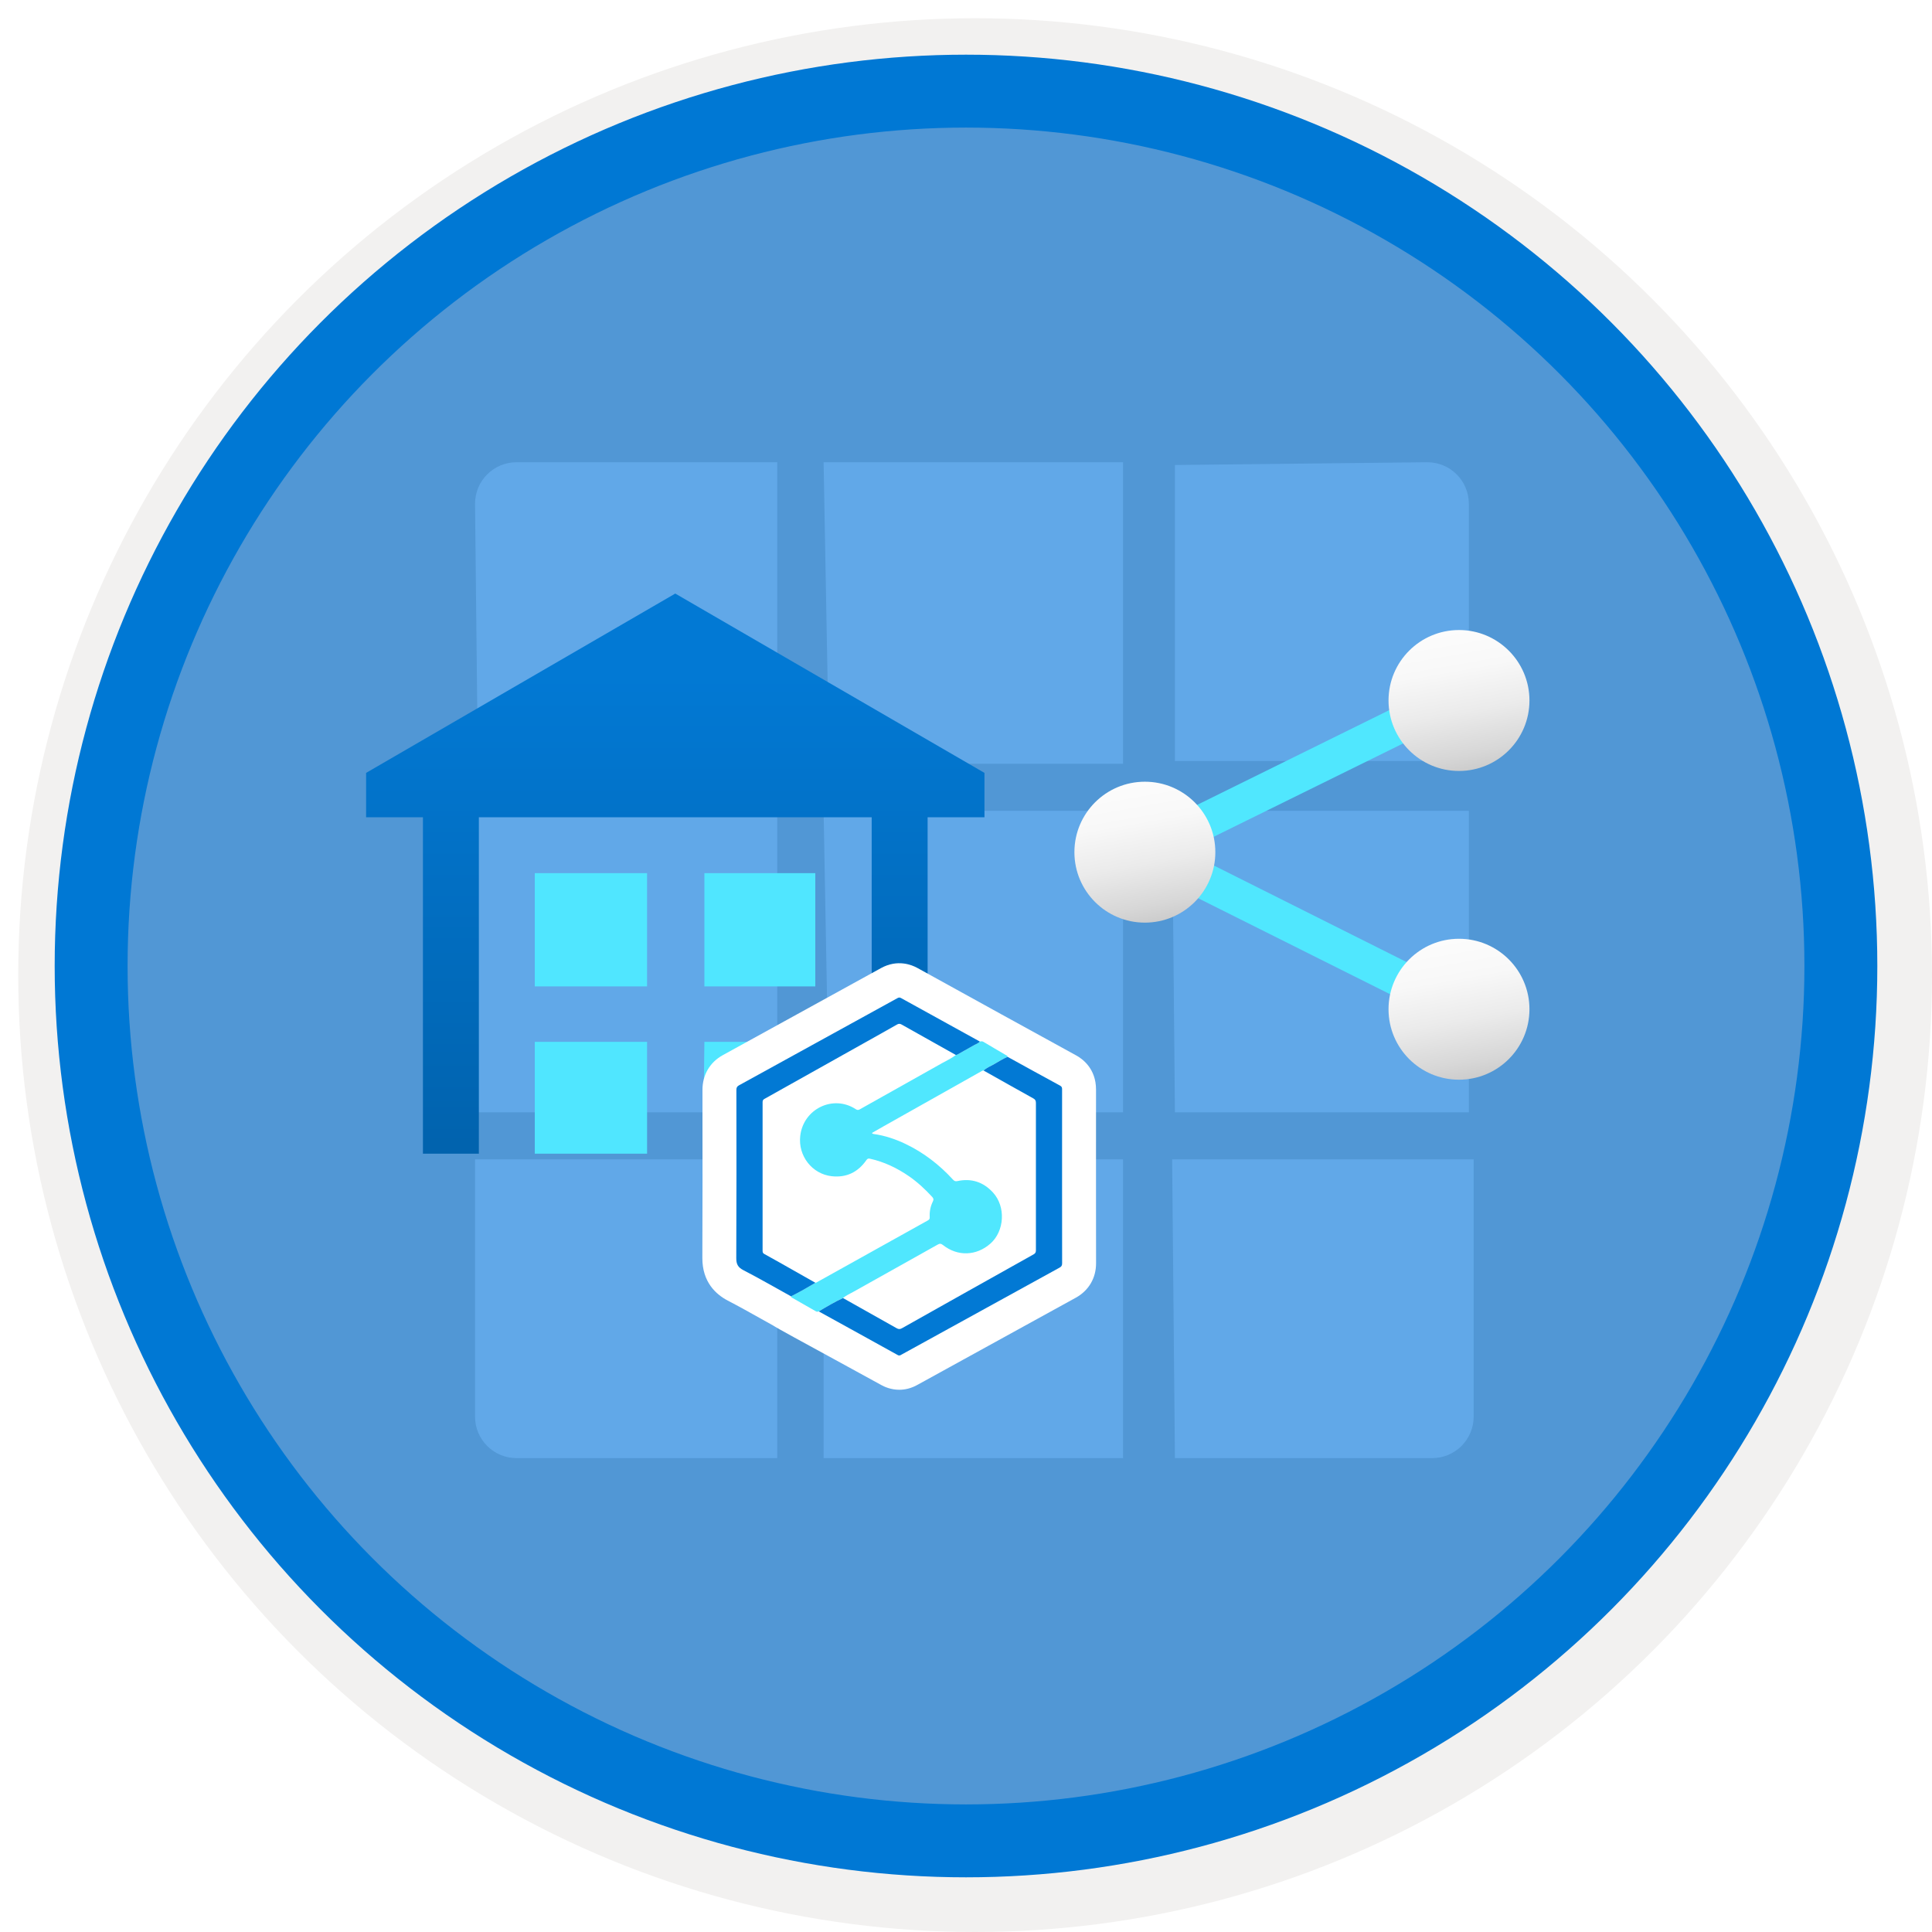 <svg width="106" height="106" viewBox="0 0 106 106" fill="none" xmlns="http://www.w3.org/2000/svg">
<g filter="url(#filter0_d)">
<circle cx="53" cy="53" r="49" fill="#5197D5"/>
<circle cx="53" cy="53" r="50.75" stroke="#F2F1F0" stroke-width="3.5"/>
</g>
<circle cx="53" cy="53" r="48" stroke="#0078D4" stroke-width="4"/>
<path fill-rule="evenodd" clip-rule="evenodd" d="M64.462 25.513V41.753H80.588V27.638C80.588 26.381 79.569 25.361 78.311 25.361L64.462 25.513ZM26.215 41.753H42.644V25.361H28.34C27.082 25.361 26.063 26.381 26.063 27.638L26.215 41.753ZM45.187 63.609H61.616V80H45.187V63.609ZM42.644 80H28.491H28.34C27.082 80 26.063 78.981 26.063 77.724V63.609H42.644V80ZM26.215 61.028H42.644V44.485H26.063L26.215 61.028ZM78.577 80H64.462L64.31 63.609H80.853V77.724C80.853 78.981 79.834 80 78.577 80ZM45.49 61.028H61.616V44.485H45.187L45.49 61.028ZM80.588 61.028H64.462L64.31 44.485H80.588V61.028ZM61.616 41.905H45.49L45.187 25.361H61.616V41.905Z" fill="#61A8E8"/>
<path d="M37.049 32.566L20.086 42.405V44.839H23.204V63.298H26.273V44.839H47.826V64.845H50.894V44.839H54.013V42.405L37.049 32.566Z" fill="url(#paint0_linear)"/>
<path fill-rule="evenodd" clip-rule="evenodd" d="M38.647 54.119V47.906H44.732V54.119H38.647ZM29.341 54.12H35.502V47.907H29.341V54.12ZM35.502 63.297H29.341V57.161H35.502V63.297ZM44.732 63.297H38.57L38.647 57.161H44.732V63.297Z" fill="#50E6FF"/>
<g filter="url(#filter1_d)">
<path d="M60.133 63.898L60.133 63V62.145C60.133 60.689 60.133 59.234 60.134 57.779C60.135 56.623 59.377 56.086 59.051 55.909C58.123 55.404 51.85 51.949 50.328 51.105C50.032 50.941 49.246 50.614 48.335 51.116C45.263 52.808 42.49 54.336 39.656 55.892C38.947 56.282 38.54 56.976 38.541 57.798L38.541 58.612C38.545 61.366 38.548 64.214 38.535 67.012C38.528 68.349 39.292 69.026 39.934 69.36C40.542 69.675 41.136 70.008 41.765 70.36C41.98 70.481 42.203 70.605 42.424 70.728C42.456 70.749 42.491 70.77 42.533 70.795C42.593 70.831 42.674 70.877 42.781 70.938C42.96 71.038 43.213 71.179 43.557 71.368C44.186 71.714 45.024 72.17 45.835 72.612C46.854 73.168 47.817 73.693 48.361 73.995C48.539 74.094 48.892 74.25 49.341 74.25C49.645 74.25 49.993 74.178 50.361 73.967C51.309 73.446 52.255 72.925 53.203 72.403C55.11 71.353 57.082 70.268 59.022 69.201C59.733 68.81 60.139 68.12 60.136 67.306C60.132 66.171 60.132 65.016 60.133 63.898Z" fill="white"/>
<path d="M44.921 69.951C44.869 69.967 44.823 69.98 44.766 69.947C44.328 69.692 43.887 69.443 43.447 69.193C43.418 69.177 43.396 69.161 43.401 69.124C43.857 68.895 44.301 68.643 44.739 68.381C44.754 68.377 44.77 68.377 44.783 68.37C46.827 67.231 48.871 66.091 50.916 64.954C50.991 64.912 51.013 64.864 51.009 64.782C50.992 64.479 51.049 64.188 51.183 63.918C51.238 63.808 51.214 63.743 51.14 63.663C50.754 63.245 50.341 62.859 49.873 62.536C49.217 62.084 48.511 61.745 47.731 61.573C47.642 61.553 47.591 61.568 47.534 61.651C47.071 62.314 46.44 62.622 45.635 62.534C44.556 62.415 43.778 61.416 43.906 60.319C44.078 58.836 45.713 58.046 46.947 58.853C47.032 58.909 47.087 58.913 47.174 58.864C48.681 58.015 50.192 57.172 51.699 56.323C51.95 56.181 52.216 56.063 52.445 55.883C52.474 55.874 52.505 55.871 52.531 55.857C52.84 55.685 53.149 55.514 53.455 55.336C53.558 55.276 53.682 55.247 53.758 55.142C53.825 55.133 53.886 55.118 53.957 55.161C54.362 55.406 54.773 55.641 55.18 55.882C55.221 55.906 55.28 55.917 55.282 55.983C55.024 56.09 54.79 56.244 54.548 56.382C54.351 56.494 54.136 56.577 53.967 56.735C53.912 56.729 53.87 56.76 53.826 56.785C52.049 57.785 50.271 58.785 48.494 59.786C48.275 59.909 48.058 60.035 47.838 60.16C47.873 60.21 47.903 60.213 47.934 60.217C48.547 60.303 49.127 60.497 49.684 60.764C50.678 61.24 51.536 61.902 52.282 62.716C52.349 62.789 52.41 62.827 52.517 62.803C53.292 62.633 53.949 62.845 54.487 63.435C55.186 64.203 55.118 65.538 54.343 66.227C53.573 66.91 52.539 66.947 51.735 66.308C51.627 66.223 51.556 66.224 51.444 66.287C49.909 67.15 48.372 68.006 46.837 68.867C46.639 68.978 46.429 69.07 46.251 69.216C45.792 69.432 45.356 69.689 44.921 69.951Z" fill="#50E7FE"/>
<path d="M44.739 68.381C44.3 68.643 43.857 68.895 43.401 69.124C42.53 68.642 41.667 68.145 40.784 67.687C40.486 67.532 40.395 67.358 40.396 67.023C40.411 63.948 40.406 60.872 40.402 57.797C40.402 57.674 40.437 57.606 40.545 57.547C43.441 55.957 46.333 54.363 49.226 52.77C49.295 52.731 49.35 52.711 49.433 52.757C50.873 53.555 52.316 54.348 53.757 55.143C53.682 55.248 53.558 55.277 53.455 55.337C53.149 55.514 52.84 55.685 52.531 55.858C52.505 55.872 52.474 55.875 52.445 55.883C51.452 55.327 50.459 54.773 49.468 54.212C49.371 54.157 49.303 54.161 49.208 54.215C48.63 54.546 48.049 54.869 47.468 55.195C45.63 56.225 43.791 57.256 41.951 58.286C41.88 58.325 41.84 58.366 41.84 58.462C41.843 61.187 41.843 63.912 41.84 66.637C41.84 66.722 41.868 66.765 41.939 66.803C42.225 66.959 42.508 67.119 42.791 67.278C43.441 67.646 44.09 68.014 44.739 68.381Z" fill="#0279D4"/>
<path d="M44.921 69.951C45.356 69.69 45.792 69.433 46.251 69.217C47.23 69.767 48.21 70.315 49.187 70.869C49.297 70.932 49.376 70.937 49.488 70.873C51.892 69.52 54.298 68.169 56.706 66.823C56.805 66.767 56.836 66.709 56.836 66.598C56.832 63.903 56.832 61.208 56.836 58.513C56.836 58.39 56.801 58.324 56.692 58.264C55.781 57.759 54.874 57.246 53.966 56.736C54.136 56.578 54.351 56.496 54.548 56.383C54.79 56.245 55.024 56.091 55.282 55.984C56.244 56.513 57.205 57.044 58.17 57.568C58.267 57.621 58.272 57.689 58.272 57.779C58.271 59.52 58.271 61.261 58.271 63.002C58.271 64.439 58.269 65.877 58.274 67.315C58.275 67.437 58.233 67.495 58.132 67.55C55.242 69.138 52.353 70.73 49.464 72.32C49.401 72.355 49.348 72.397 49.258 72.347C47.815 71.545 46.368 70.749 44.921 69.951Z" fill="#0279D4"/>
</g>
<g filter="url(#filter2_d)">
<path d="M79.753 54.29L60.553 44.689L79.753 35.22L80.638 36.989L65.009 44.689L80.638 52.52L79.753 54.29Z" fill="#50E7FE"/>
<circle cx="62.814" cy="44.755" r="3.866" fill="url(#paint1_linear)"/>
<circle cx="80.048" cy="36.433" r="3.866" fill="url(#paint2_linear)"/>
<circle cx="80.048" cy="53.372" r="3.866" fill="url(#paint3_linear)"/>
</g>
<defs>
<filter id="filter0_d" x="0.5" y="0.5" width="105.5" height="105.5" filterUnits="userSpaceOnUse" color-interpolation-filters="sRGB">
<feFlood flood-opacity="0" result="BackgroundImageFix"/>
<feColorMatrix in="SourceAlpha" type="matrix" values="0 0 0 0 0 0 0 0 0 0 0 0 0 0 0 0 0 0 127 0"/>
<feOffset dx="0.5" dy="0.5"/>
<feColorMatrix type="matrix" values="0 0 0 0 0.824 0 0 0 0 0.831 0 0 0 0 0.835 0 0 0 1 0"/>
<feBlend mode="normal" in2="BackgroundImageFix" result="effect1_dropShadow"/>
<feBlend mode="normal" in="SourceGraphic" in2="effect1_dropShadow" result="shape"/>
</filter>
<filter id="filter1_d" x="34.534" y="48.848" width="29.602" height="31.402" filterUnits="userSpaceOnUse" color-interpolation-filters="sRGB">
<feFlood flood-opacity="0" result="BackgroundImageFix"/>
<feColorMatrix in="SourceAlpha" type="matrix" values="0 0 0 0 0 0 0 0 0 0 0 0 0 0 0 0 0 0 127 0"/>
<feOffset dy="2"/>
<feGaussianBlur stdDeviation="2"/>
<feColorMatrix type="matrix" values="0 0 0 0 0 0 0 0 0 0 0 0 0 0 0 0 0 0 0.15 0"/>
<feBlend mode="normal" in2="BackgroundImageFix" result="effect1_dropShadow"/>
<feBlend mode="normal" in="SourceGraphic" in2="effect1_dropShadow" result="shape"/>
</filter>
<filter id="filter2_d" x="54.947" y="30.566" width="32.967" height="32.672" filterUnits="userSpaceOnUse" color-interpolation-filters="sRGB">
<feFlood flood-opacity="0" result="BackgroundImageFix"/>
<feColorMatrix in="SourceAlpha" type="matrix" values="0 0 0 0 0 0 0 0 0 0 0 0 0 0 0 0 0 0 127 0"/>
<feOffset dy="2"/>
<feGaussianBlur stdDeviation="2"/>
<feColorMatrix type="matrix" values="0 0 0 0 0 0 0 0 0 0 0 0 0 0 0 0 0 0 0.15 0"/>
<feBlend mode="normal" in2="BackgroundImageFix" result="effect1_dropShadow"/>
<feBlend mode="normal" in="SourceGraphic" in2="effect1_dropShadow" result="shape"/>
</filter>
<linearGradient id="paint0_linear" x1="20.086" y1="36.954" x2="20.086" y2="64.845" gradientUnits="userSpaceOnUse">
<stop stop-color="#0279D4"/>
<stop offset="1" stop-color="#0161AB"/>
</linearGradient>
<linearGradient id="paint1_linear" x1="67.302" y1="47.884" x2="65.959" y2="40.282" gradientUnits="userSpaceOnUse">
<stop stop-color="#CCCCCC"/>
<stop offset="0.12" stop-color="#D7D7D7"/>
<stop offset="0.42" stop-color="#EBEBEB"/>
<stop offset="0.72" stop-color="#F8F8F8"/>
<stop offset="1" stop-color="#FCFCFC"/>
</linearGradient>
<linearGradient id="paint2_linear" x1="84.553" y1="39.594" x2="83.21" y2="31.96" gradientUnits="userSpaceOnUse">
<stop stop-color="#CCCCCC"/>
<stop offset="0.12" stop-color="#D7D7D7"/>
<stop offset="0.42" stop-color="#EBEBEB"/>
<stop offset="0.72" stop-color="#F8F8F8"/>
<stop offset="1" stop-color="#FCFCFC"/>
</linearGradient>
<linearGradient id="paint3_linear" x1="84.537" y1="56.501" x2="83.194" y2="48.899" gradientUnits="userSpaceOnUse">
<stop stop-color="#CCCCCC"/>
<stop offset="0.12" stop-color="#D7D7D7"/>
<stop offset="0.42" stop-color="#EBEBEB"/>
<stop offset="0.72" stop-color="#F8F8F8"/>
<stop offset="1" stop-color="#FCFCFC"/>
</linearGradient>
</defs>
</svg>
